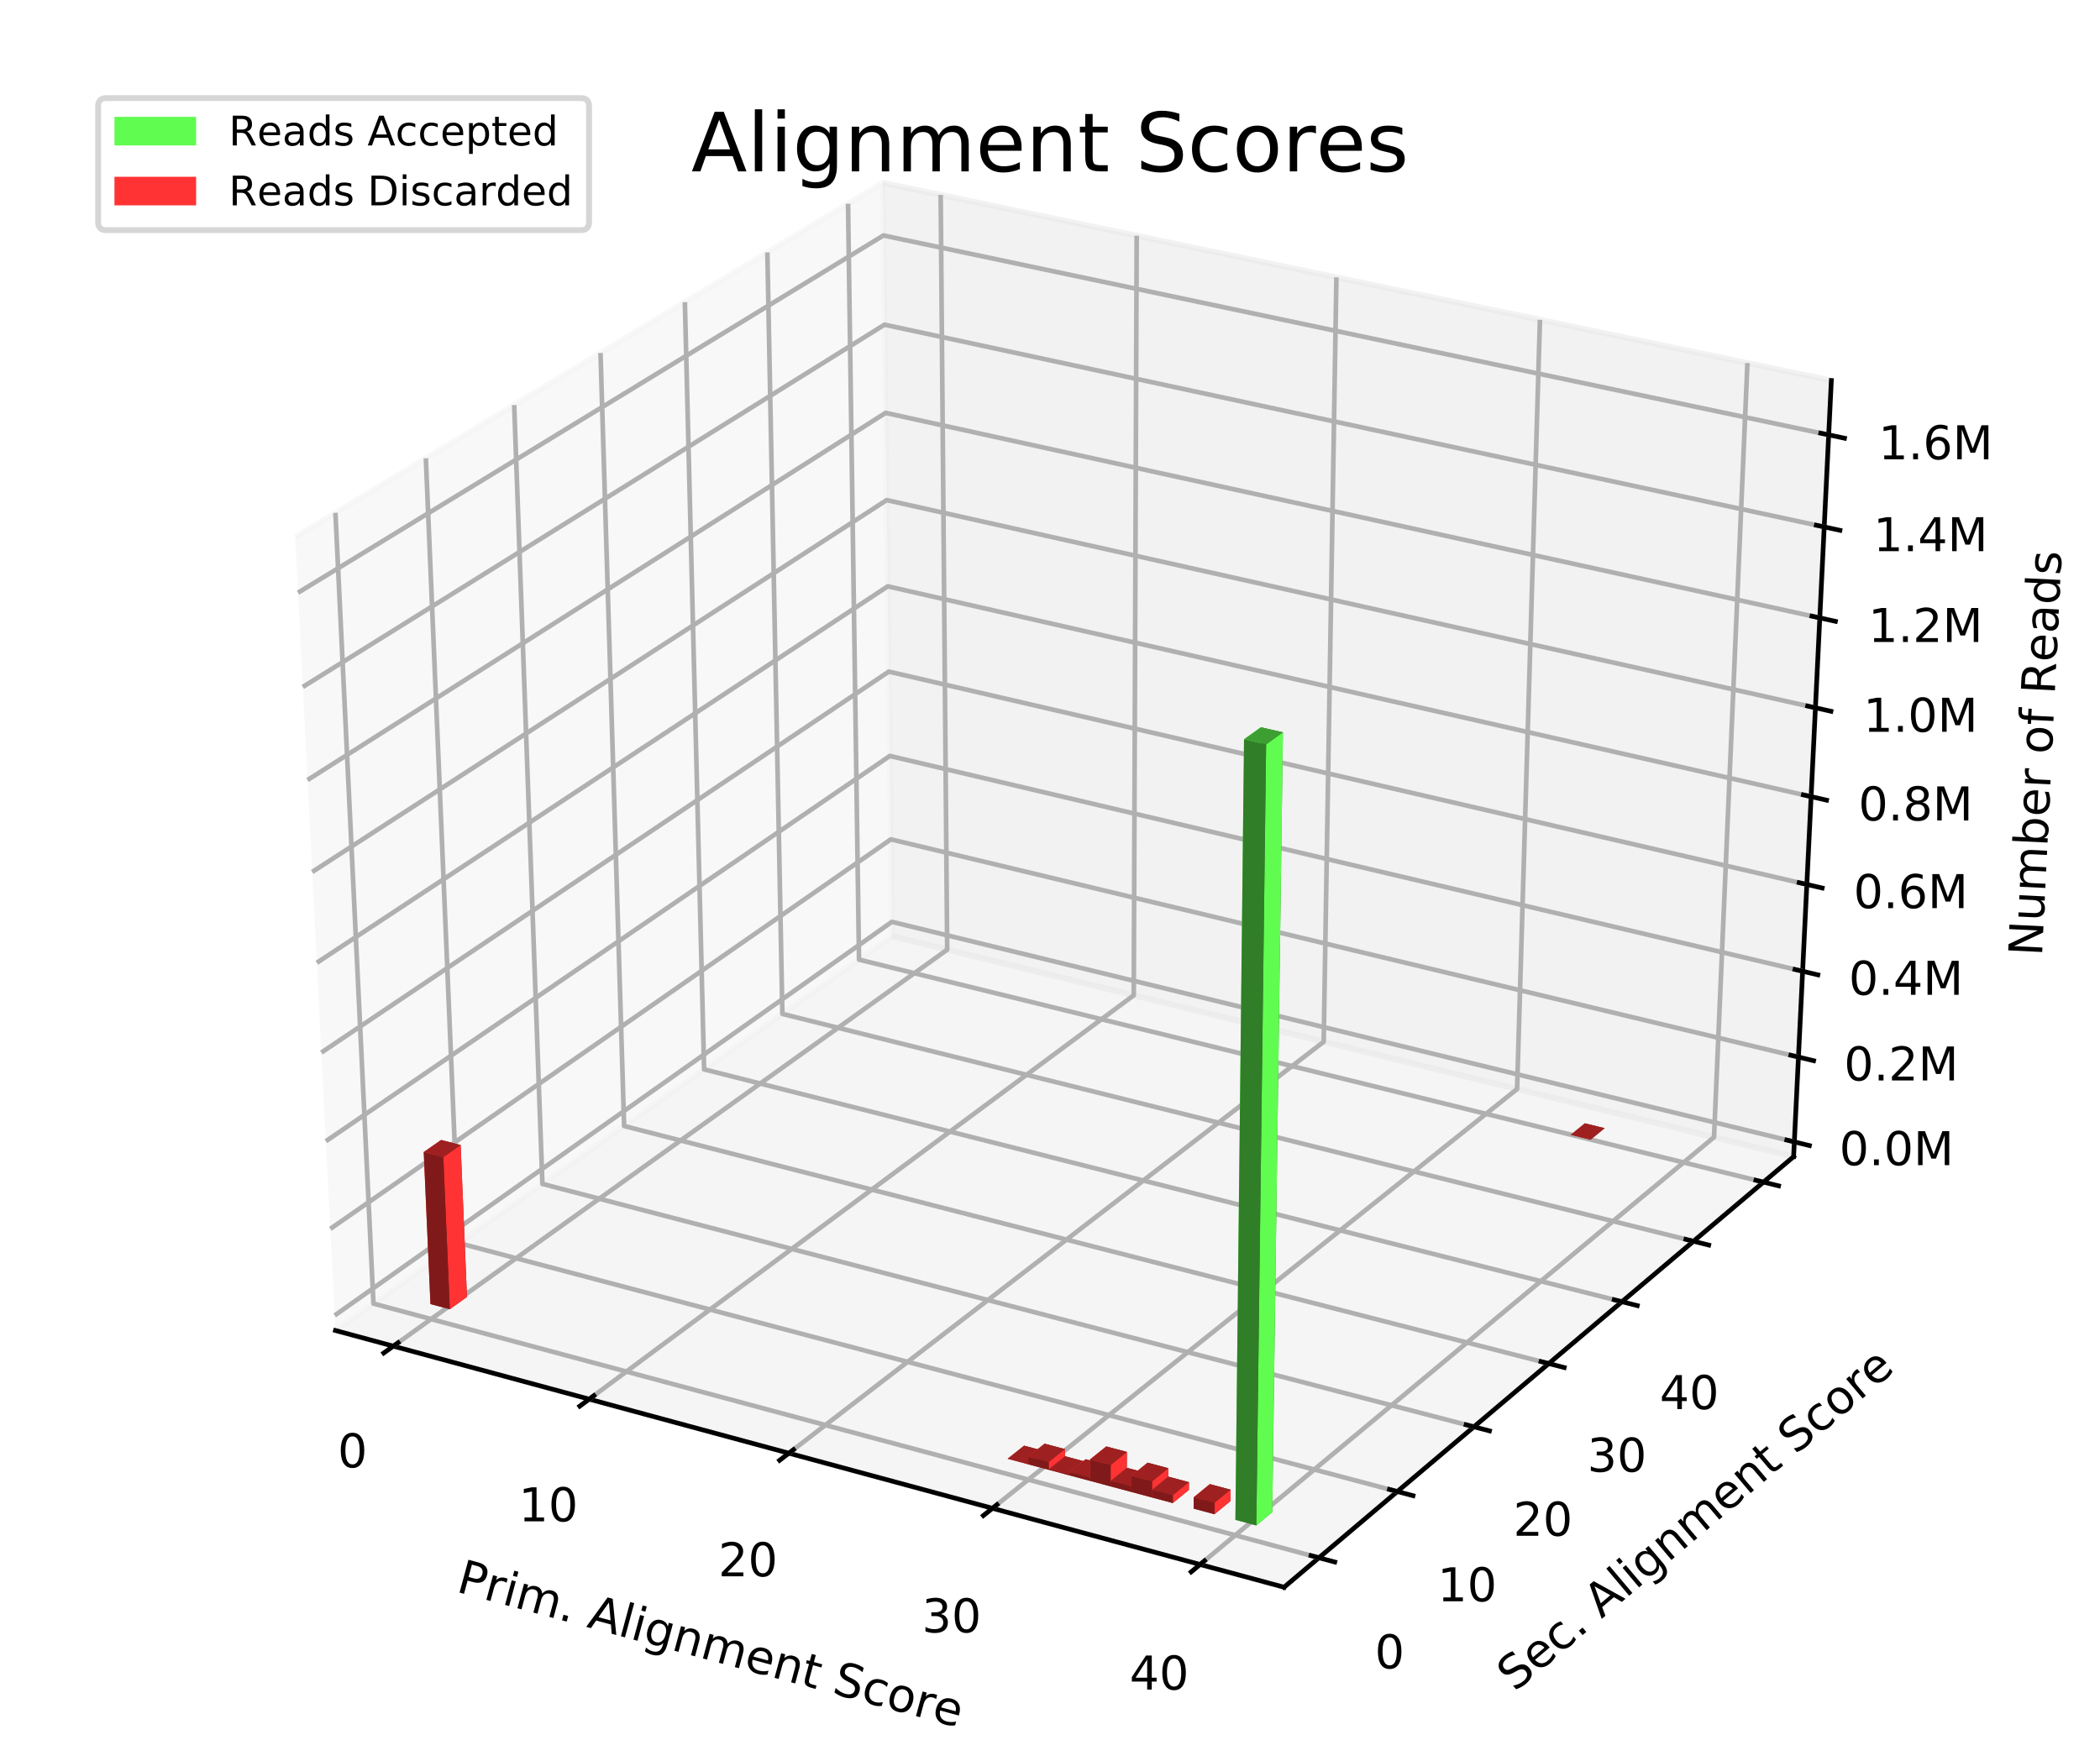 <?xml version="1.0" encoding="utf-8" standalone="no"?>
<!DOCTYPE svg PUBLIC "-//W3C//DTD SVG 1.1//EN"
  "http://www.w3.org/Graphics/SVG/1.1/DTD/svg11.dtd">
<!-- Created with matplotlib (http://matplotlib.org/) -->
<svg height="302pt" version="1.1" viewBox="0 0 360 302" width="360pt" xmlns="http://www.w3.org/2000/svg" xmlns:xlink="http://www.w3.org/1999/xlink">
 <defs>
  <style type="text/css">
*{stroke-linecap:butt;stroke-linejoin:round;}
  </style>
 </defs>
 <g id="figure_1">
  <g id="patch_1">
   <path d="M 0 302.4 
L 360 302.4 
L 360 0 
L 0 0 
z
" style="fill:#ffffff;"/>
  </g>
  <g id="patch_2">
   <path d="M 13.32 289.08 
L 346.68 289.08 
L 346.68 13.32 
L 13.32 13.32 
z
" style="fill:#ffffff;"/>
  </g>
  <g id="pane3d_1">
   <g id="patch_3">
    <path d="M 57.512 228.147 
L 152.921 160.537 
L 151.333 31.345 
L 50.604 92.091 
" style="fill:#f2f2f2;opacity:0.5;stroke:#f2f2f2;stroke-linejoin:miter;"/>
   </g>
  </g>
  <g id="pane3d_2">
   <g id="patch_4">
    <path d="M 152.921 160.537 
L 307.476 198.335 
L 313.942 65.248 
L 151.333 31.345 
" style="fill:#e6e6e6;opacity:0.5;stroke:#e6e6e6;stroke-linejoin:miter;"/>
   </g>
  </g>
  <g id="pane3d_3">
   <g id="patch_5">
    <path d="M 57.512 228.147 
L 220.124 272.169 
L 307.476 198.335 
L 152.921 160.537 
" style="fill:#ececec;opacity:0.5;stroke:#ececec;stroke-linejoin:miter;"/>
   </g>
  </g>
  <g id="axis3d_1">
   <g id="line2d_1">
    <path d="M 57.512 228.147 
L 220.124 272.169 
" style="fill:none;stroke:#000000;stroke-linecap:square;stroke-width:0.8;"/>
   </g>
   <g id="text_1">
    <!-- Prim. Alignment Score -->
    <defs>
     <path d="M 19.672 64.797 
L 19.672 37.406 
L 32.078 37.406 
Q 38.969 37.406 42.719 40.969 
Q 46.484 44.531 46.484 51.125 
Q 46.484 57.672 42.719 61.234 
Q 38.969 64.797 32.078 64.797 
z
M 9.812 72.906 
L 32.078 72.906 
Q 44.344 72.906 50.609 67.359 
Q 56.891 61.812 56.891 51.125 
Q 56.891 40.328 50.609 34.812 
Q 44.344 29.297 32.078 29.297 
L 19.672 29.297 
L 19.672 0 
L 9.812 0 
z
" id="DejaVuSans-50"/>
     <path d="M 41.109 46.297 
Q 39.594 47.172 37.812 47.578 
Q 36.031 48 33.891 48 
Q 26.266 48 22.188 43.047 
Q 18.109 38.094 18.109 28.812 
L 18.109 0 
L 9.078 0 
L 9.078 54.688 
L 18.109 54.688 
L 18.109 46.188 
Q 20.953 51.172 25.484 53.578 
Q 30.031 56 36.531 56 
Q 37.453 56 38.578 55.875 
Q 39.703 55.766 41.062 55.516 
z
" id="DejaVuSans-72"/>
     <path d="M 9.422 54.688 
L 18.406 54.688 
L 18.406 0 
L 9.422 0 
z
M 9.422 75.984 
L 18.406 75.984 
L 18.406 64.594 
L 9.422 64.594 
z
" id="DejaVuSans-69"/>
     <path d="M 52 44.188 
Q 55.375 50.25 60.062 53.125 
Q 64.75 56 71.094 56 
Q 79.641 56 84.281 50.016 
Q 88.922 44.047 88.922 33.016 
L 88.922 0 
L 79.891 0 
L 79.891 32.719 
Q 79.891 40.578 77.094 44.375 
Q 74.312 48.188 68.609 48.188 
Q 61.625 48.188 57.562 43.547 
Q 53.516 38.922 53.516 30.906 
L 53.516 0 
L 44.484 0 
L 44.484 32.719 
Q 44.484 40.625 41.703 44.406 
Q 38.922 48.188 33.109 48.188 
Q 26.219 48.188 22.156 43.531 
Q 18.109 38.875 18.109 30.906 
L 18.109 0 
L 9.078 0 
L 9.078 54.688 
L 18.109 54.688 
L 18.109 46.188 
Q 21.188 51.219 25.484 53.609 
Q 29.781 56 35.688 56 
Q 41.656 56 45.828 52.969 
Q 50 49.953 52 44.188 
z
" id="DejaVuSans-6d"/>
     <path d="M 10.688 12.406 
L 21 12.406 
L 21 0 
L 10.688 0 
z
" id="DejaVuSans-2e"/>
     <path id="DejaVuSans-20"/>
     <path d="M 34.188 63.188 
L 20.797 26.906 
L 47.609 26.906 
z
M 28.609 72.906 
L 39.797 72.906 
L 67.578 0 
L 57.328 0 
L 50.688 18.703 
L 17.828 18.703 
L 11.188 0 
L 0.781 0 
z
" id="DejaVuSans-41"/>
     <path d="M 9.422 75.984 
L 18.406 75.984 
L 18.406 0 
L 9.422 0 
z
" id="DejaVuSans-6c"/>
     <path d="M 45.406 27.984 
Q 45.406 37.75 41.375 43.109 
Q 37.359 48.484 30.078 48.484 
Q 22.859 48.484 18.828 43.109 
Q 14.797 37.75 14.797 27.984 
Q 14.797 18.266 18.828 12.891 
Q 22.859 7.516 30.078 7.516 
Q 37.359 7.516 41.375 12.891 
Q 45.406 18.266 45.406 27.984 
z
M 54.391 6.781 
Q 54.391 -7.172 48.188 -13.984 
Q 42 -20.797 29.203 -20.797 
Q 24.469 -20.797 20.266 -20.094 
Q 16.062 -19.391 12.109 -17.922 
L 12.109 -9.188 
Q 16.062 -11.328 19.922 -12.344 
Q 23.781 -13.375 27.781 -13.375 
Q 36.625 -13.375 41.016 -8.766 
Q 45.406 -4.156 45.406 5.172 
L 45.406 9.625 
Q 42.625 4.781 38.281 2.391 
Q 33.938 0 27.875 0 
Q 17.828 0 11.672 7.656 
Q 5.516 15.328 5.516 27.984 
Q 5.516 40.672 11.672 48.328 
Q 17.828 56 27.875 56 
Q 33.938 56 38.281 53.609 
Q 42.625 51.219 45.406 46.391 
L 45.406 54.688 
L 54.391 54.688 
z
" id="DejaVuSans-67"/>
     <path d="M 54.891 33.016 
L 54.891 0 
L 45.906 0 
L 45.906 32.719 
Q 45.906 40.484 42.875 44.328 
Q 39.844 48.188 33.797 48.188 
Q 26.516 48.188 22.312 43.547 
Q 18.109 38.922 18.109 30.906 
L 18.109 0 
L 9.078 0 
L 9.078 54.688 
L 18.109 54.688 
L 18.109 46.188 
Q 21.344 51.125 25.703 53.562 
Q 30.078 56 35.797 56 
Q 45.219 56 50.047 50.172 
Q 54.891 44.344 54.891 33.016 
z
" id="DejaVuSans-6e"/>
     <path d="M 56.203 29.594 
L 56.203 25.203 
L 14.891 25.203 
Q 15.484 15.922 20.484 11.062 
Q 25.484 6.203 34.422 6.203 
Q 39.594 6.203 44.453 7.469 
Q 49.312 8.734 54.109 11.281 
L 54.109 2.781 
Q 49.266 0.734 44.188 -0.344 
Q 39.109 -1.422 33.891 -1.422 
Q 20.797 -1.422 13.156 6.188 
Q 5.516 13.812 5.516 26.812 
Q 5.516 40.234 12.766 48.109 
Q 20.016 56 32.328 56 
Q 43.359 56 49.781 48.891 
Q 56.203 41.797 56.203 29.594 
z
M 47.219 32.234 
Q 47.125 39.594 43.094 43.984 
Q 39.062 48.391 32.422 48.391 
Q 24.906 48.391 20.391 44.141 
Q 15.875 39.891 15.188 32.172 
z
" id="DejaVuSans-65"/>
     <path d="M 18.312 70.219 
L 18.312 54.688 
L 36.812 54.688 
L 36.812 47.703 
L 18.312 47.703 
L 18.312 18.016 
Q 18.312 11.328 20.141 9.422 
Q 21.969 7.516 27.594 7.516 
L 36.812 7.516 
L 36.812 0 
L 27.594 0 
Q 17.188 0 13.234 3.875 
Q 9.281 7.766 9.281 18.016 
L 9.281 47.703 
L 2.688 47.703 
L 2.688 54.688 
L 9.281 54.688 
L 9.281 70.219 
z
" id="DejaVuSans-74"/>
     <path d="M 53.516 70.516 
L 53.516 60.891 
Q 47.906 63.578 42.922 64.891 
Q 37.938 66.219 33.297 66.219 
Q 25.25 66.219 20.875 63.094 
Q 16.5 59.969 16.5 54.203 
Q 16.5 49.359 19.406 46.891 
Q 22.312 44.438 30.422 42.922 
L 36.375 41.703 
Q 47.406 39.594 52.656 34.297 
Q 57.906 29 57.906 20.125 
Q 57.906 9.516 50.797 4.047 
Q 43.703 -1.422 29.984 -1.422 
Q 24.812 -1.422 18.969 -0.25 
Q 13.141 0.922 6.891 3.219 
L 6.891 13.375 
Q 12.891 10.016 18.656 8.297 
Q 24.422 6.594 29.984 6.594 
Q 38.422 6.594 43.016 9.906 
Q 47.609 13.234 47.609 19.391 
Q 47.609 24.75 44.312 27.781 
Q 41.016 30.812 33.5 32.328 
L 27.484 33.5 
Q 16.453 35.688 11.516 40.375 
Q 6.594 45.062 6.594 53.422 
Q 6.594 63.094 13.406 68.656 
Q 20.219 74.219 32.172 74.219 
Q 37.312 74.219 42.625 73.281 
Q 47.953 72.359 53.516 70.516 
z
" id="DejaVuSans-53"/>
     <path d="M 48.781 52.594 
L 48.781 44.188 
Q 44.969 46.297 41.141 47.344 
Q 37.312 48.391 33.406 48.391 
Q 24.656 48.391 19.812 42.844 
Q 14.984 37.312 14.984 27.297 
Q 14.984 17.281 19.812 11.734 
Q 24.656 6.203 33.406 6.203 
Q 37.312 6.203 41.141 7.25 
Q 44.969 8.297 48.781 10.406 
L 48.781 2.094 
Q 45.016 0.344 40.984 -0.531 
Q 36.969 -1.422 32.422 -1.422 
Q 20.062 -1.422 12.781 6.344 
Q 5.516 14.109 5.516 27.297 
Q 5.516 40.672 12.859 48.328 
Q 20.219 56 33.016 56 
Q 37.156 56 41.109 55.141 
Q 45.062 54.297 48.781 52.594 
z
" id="DejaVuSans-63"/>
     <path d="M 30.609 48.391 
Q 23.391 48.391 19.188 42.75 
Q 14.984 37.109 14.984 27.297 
Q 14.984 17.484 19.156 11.844 
Q 23.344 6.203 30.609 6.203 
Q 37.797 6.203 41.984 11.859 
Q 46.188 17.531 46.188 27.297 
Q 46.188 37.016 41.984 42.703 
Q 37.797 48.391 30.609 48.391 
z
M 30.609 56 
Q 42.328 56 49.016 48.375 
Q 55.719 40.766 55.719 27.297 
Q 55.719 13.875 49.016 6.219 
Q 42.328 -1.422 30.609 -1.422 
Q 18.844 -1.422 12.172 6.219 
Q 5.516 13.875 5.516 27.297 
Q 5.516 40.766 12.172 48.375 
Q 18.844 56 30.609 56 
z
" id="DejaVuSans-6f"/>
    </defs>
    <g transform="translate(78.026 272.885)rotate(-344.852)scale(0.08 -0.08)">
     <use xlink:href="#DejaVuSans-50"/>
     <use x="60.287" xlink:href="#DejaVuSans-72"/>
     <use x="101.4" xlink:href="#DejaVuSans-69"/>
     <use x="129.184" xlink:href="#DejaVuSans-6d"/>
     <use x="226.596" xlink:href="#DejaVuSans-2e"/>
     <use x="258.383" xlink:href="#DejaVuSans-20"/>
     <use x="290.17" xlink:href="#DejaVuSans-41"/>
     <use x="358.578" xlink:href="#DejaVuSans-6c"/>
     <use x="386.361" xlink:href="#DejaVuSans-69"/>
     <use x="414.145" xlink:href="#DejaVuSans-67"/>
     <use x="477.621" xlink:href="#DejaVuSans-6e"/>
     <use x="541" xlink:href="#DejaVuSans-6d"/>
     <use x="638.412" xlink:href="#DejaVuSans-65"/>
     <use x="699.936" xlink:href="#DejaVuSans-6e"/>
     <use x="763.314" xlink:href="#DejaVuSans-74"/>
     <use x="802.523" xlink:href="#DejaVuSans-20"/>
     <use x="834.311" xlink:href="#DejaVuSans-53"/>
     <use x="897.787" xlink:href="#DejaVuSans-63"/>
     <use x="952.768" xlink:href="#DejaVuSans-6f"/>
     <use x="1013.949" xlink:href="#DejaVuSans-72"/>
     <use x="1055.031" xlink:href="#DejaVuSans-65"/>
    </g>
   </g>
   <g id="Line3DCollection_1">
    <path d="M 67.426 230.831 
L 162.374 162.848 
L 161.258 33.414 
" style="fill:none;stroke:#b0b0b0;stroke-width:0.8;"/>
    <path d="M 101.002 239.92 
L 194.358 170.671 
L 194.86 40.42 
" style="fill:none;stroke:#b0b0b0;stroke-width:0.8;"/>
    <path d="M 135.231 249.187 
L 226.919 178.634 
L 229.098 47.558 
" style="fill:none;stroke:#b0b0b0;stroke-width:0.8;"/>
    <path d="M 170.132 258.635 
L 260.072 186.742 
L 263.992 54.833 
" style="fill:none;stroke:#b0b0b0;stroke-width:0.8;"/>
    <path d="M 205.726 268.271 
L 293.833 194.999 
L 299.56 62.249 
" style="fill:none;stroke:#b0b0b0;stroke-width:0.8;"/>
   </g>
   <g id="xtick_1">
    <g id="line2d_2">
     <path d="M 68.244 230.245 
L 65.787 232.004 
" style="fill:none;stroke:#000000;stroke-linecap:square;stroke-width:0.8;"/>
    </g>
    <g id="text_2">
     <!-- 0 -->
     <defs>
      <path d="M 31.781 66.406 
Q 24.172 66.406 20.328 58.906 
Q 16.5 51.422 16.5 36.375 
Q 16.5 21.391 20.328 13.891 
Q 24.172 6.391 31.781 6.391 
Q 39.453 6.391 43.281 13.891 
Q 47.125 21.391 47.125 36.375 
Q 47.125 51.422 43.281 58.906 
Q 39.453 66.406 31.781 66.406 
z
M 31.781 74.219 
Q 44.047 74.219 50.516 64.516 
Q 56.984 54.828 56.984 36.375 
Q 56.984 17.969 50.516 8.266 
Q 44.047 -1.422 31.781 -1.422 
Q 19.531 -1.422 13.062 8.266 
Q 6.594 17.969 6.594 36.375 
Q 6.594 54.828 13.062 64.516 
Q 19.531 74.219 31.781 74.219 
z
" id="DejaVuSans-30"/>
     </defs>
     <g transform="translate(57.889 251.62)scale(0.08 -0.08)">
      <use xlink:href="#DejaVuSans-30"/>
     </g>
    </g>
   </g>
   <g id="xtick_2">
    <g id="line2d_3">
     <path d="M 101.807 239.323 
L 99.389 241.117 
" style="fill:none;stroke:#000000;stroke-linecap:square;stroke-width:0.8;"/>
    </g>
    <g id="text_3">
     <!-- 10 -->
     <defs>
      <path d="M 12.406 8.297 
L 28.516 8.297 
L 28.516 63.922 
L 10.984 60.406 
L 10.984 69.391 
L 28.422 72.906 
L 38.281 72.906 
L 38.281 8.297 
L 54.391 8.297 
L 54.391 0 
L 12.406 0 
z
" id="DejaVuSans-31"/>
     </defs>
     <g transform="translate(88.917 260.868)scale(0.08 -0.08)">
      <use xlink:href="#DejaVuSans-31"/>
      <use x="63.623" xlink:href="#DejaVuSans-30"/>
     </g>
    </g>
   </g>
   <g id="xtick_3">
    <g id="line2d_4">
     <path d="M 136.022 248.578 
L 133.646 250.407 
" style="fill:none;stroke:#000000;stroke-linecap:square;stroke-width:0.8;"/>
    </g>
    <g id="text_4">
     <!-- 20 -->
     <defs>
      <path d="M 19.188 8.297 
L 53.609 8.297 
L 53.609 0 
L 7.328 0 
L 7.328 8.297 
Q 12.938 14.109 22.625 23.891 
Q 32.328 33.688 34.812 36.531 
Q 39.547 41.844 41.422 45.531 
Q 43.312 49.219 43.312 52.781 
Q 43.312 58.594 39.234 62.25 
Q 35.156 65.922 28.609 65.922 
Q 23.969 65.922 18.812 64.312 
Q 13.672 62.703 7.812 59.422 
L 7.812 69.391 
Q 13.766 71.781 18.938 73 
Q 24.125 74.219 28.422 74.219 
Q 39.75 74.219 46.484 68.547 
Q 53.219 62.891 53.219 53.422 
Q 53.219 48.922 51.531 44.891 
Q 49.859 40.875 45.406 35.406 
Q 44.188 33.984 37.641 27.219 
Q 31.109 20.453 19.188 8.297 
z
" id="DejaVuSans-32"/>
     </defs>
     <g transform="translate(123.143 270.298)scale(0.08 -0.08)">
      <use xlink:href="#DejaVuSans-32"/>
      <use x="63.623" xlink:href="#DejaVuSans-30"/>
     </g>
    </g>
   </g>
   <g id="xtick_4">
    <g id="line2d_5">
     <path d="M 170.909 258.015 
L 168.576 259.879 
" style="fill:none;stroke:#000000;stroke-linecap:square;stroke-width:0.8;"/>
    </g>
    <g id="text_5">
     <!-- 30 -->
     <defs>
      <path d="M 40.578 39.312 
Q 47.656 37.797 51.625 33 
Q 55.609 28.219 55.609 21.188 
Q 55.609 10.406 48.188 4.484 
Q 40.766 -1.422 27.094 -1.422 
Q 22.516 -1.422 17.656 -0.516 
Q 12.797 0.391 7.625 2.203 
L 7.625 11.719 
Q 11.719 9.328 16.594 8.109 
Q 21.484 6.891 26.812 6.891 
Q 36.078 6.891 40.938 10.547 
Q 45.797 14.203 45.797 21.188 
Q 45.797 27.641 41.281 31.266 
Q 36.766 34.906 28.719 34.906 
L 20.219 34.906 
L 20.219 43.016 
L 29.109 43.016 
Q 36.375 43.016 40.234 45.922 
Q 44.094 48.828 44.094 54.297 
Q 44.094 59.906 40.109 62.906 
Q 36.141 65.922 28.719 65.922 
Q 24.656 65.922 20.016 65.031 
Q 15.375 64.156 9.812 62.312 
L 9.812 71.094 
Q 15.438 72.656 20.344 73.438 
Q 25.25 74.219 29.594 74.219 
Q 40.828 74.219 47.359 69.109 
Q 53.906 64.016 53.906 55.328 
Q 53.906 49.266 50.438 45.094 
Q 46.969 40.922 40.578 39.312 
z
" id="DejaVuSans-33"/>
     </defs>
     <g transform="translate(158.043 279.912)scale(0.08 -0.08)">
      <use xlink:href="#DejaVuSans-33"/>
      <use x="63.623" xlink:href="#DejaVuSans-30"/>
     </g>
    </g>
   </g>
   <g id="xtick_5">
    <g id="line2d_6">
     <path d="M 206.487 267.638 
L 204.2 269.54 
" style="fill:none;stroke:#000000;stroke-linecap:square;stroke-width:0.8;"/>
    </g>
    <g id="text_6">
     <!-- 40 -->
     <defs>
      <path d="M 37.797 64.312 
L 12.891 25.391 
L 37.797 25.391 
z
M 35.203 72.906 
L 47.609 72.906 
L 47.609 25.391 
L 58.016 25.391 
L 58.016 17.188 
L 47.609 17.188 
L 47.609 0 
L 37.797 0 
L 37.797 17.188 
L 4.891 17.188 
L 4.891 26.703 
z
" id="DejaVuSans-34"/>
     </defs>
     <g transform="translate(193.637 289.718)scale(0.08 -0.08)">
      <use xlink:href="#DejaVuSans-34"/>
      <use x="63.623" xlink:href="#DejaVuSans-30"/>
     </g>
    </g>
   </g>
  </g>
  <g id="axis3d_2">
   <g id="line2d_7">
    <path d="M 307.476 198.335 
L 220.124 272.169 
" style="fill:none;stroke:#000000;stroke-linecap:square;stroke-width:0.8;"/>
   </g>
   <g id="text_7">
    <!-- Sec. Alignment Score -->
    <g transform="translate(259.653 290.22)rotate(-40.206)scale(0.08 -0.08)">
     <use xlink:href="#DejaVuSans-53"/>
     <use x="63.477" xlink:href="#DejaVuSans-65"/>
     <use x="125" xlink:href="#DejaVuSans-63"/>
     <use x="179.98" xlink:href="#DejaVuSans-2e"/>
     <use x="211.768" xlink:href="#DejaVuSans-20"/>
     <use x="243.555" xlink:href="#DejaVuSans-41"/>
     <use x="311.963" xlink:href="#DejaVuSans-6c"/>
     <use x="339.746" xlink:href="#DejaVuSans-69"/>
     <use x="367.529" xlink:href="#DejaVuSans-67"/>
     <use x="431.006" xlink:href="#DejaVuSans-6e"/>
     <use x="494.385" xlink:href="#DejaVuSans-6d"/>
     <use x="591.797" xlink:href="#DejaVuSans-65"/>
     <use x="653.32" xlink:href="#DejaVuSans-6e"/>
     <use x="716.699" xlink:href="#DejaVuSans-74"/>
     <use x="755.908" xlink:href="#DejaVuSans-20"/>
     <use x="787.695" xlink:href="#DejaVuSans-53"/>
     <use x="851.172" xlink:href="#DejaVuSans-63"/>
     <use x="906.152" xlink:href="#DejaVuSans-6f"/>
     <use x="967.334" xlink:href="#DejaVuSans-72"/>
     <use x="1008.416" xlink:href="#DejaVuSans-65"/>
    </g>
   </g>
   <g id="Line3DCollection_2">
    <path d="M 57.501 87.932 
L 64.021 223.534 
L 226.102 267.116 
" style="fill:none;stroke:#b0b0b0;stroke-width:0.8;"/>
    <path d="M 73.002 78.584 
L 78.663 213.159 
L 239.539 255.759 
" style="fill:none;stroke:#b0b0b0;stroke-width:0.8;"/>
    <path d="M 88.145 69.451 
L 92.984 203.011 
L 252.668 244.661 
" style="fill:none;stroke:#b0b0b0;stroke-width:0.8;"/>
    <path d="M 102.943 60.527 
L 106.994 193.082 
L 265.5 233.815 
" style="fill:none;stroke:#b0b0b0;stroke-width:0.8;"/>
    <path d="M 117.407 51.805 
L 120.704 183.367 
L 278.044 223.212 
" style="fill:none;stroke:#b0b0b0;stroke-width:0.8;"/>
    <path d="M 131.548 43.276 
L 134.123 173.858 
L 290.311 212.844 
" style="fill:none;stroke:#b0b0b0;stroke-width:0.8;"/>
    <path d="M 145.378 34.936 
L 147.26 164.548 
L 302.309 202.702 
" style="fill:none;stroke:#b0b0b0;stroke-width:0.8;"/>
   </g>
   <g id="xtick_6">
    <g id="line2d_8">
     <path d="M 224.746 266.751 
L 228.818 267.846 
" style="fill:none;stroke:#000000;stroke-linecap:square;stroke-width:0.8;"/>
    </g>
    <g id="text_8">
     <!-- 0 -->
     <g transform="translate(235.686 286.085)scale(0.08 -0.08)">
      <use xlink:href="#DejaVuSans-30"/>
     </g>
    </g>
   </g>
   <g id="xtick_7">
    <g id="line2d_9">
     <path d="M 238.193 255.402 
L 242.233 256.472 
" style="fill:none;stroke:#000000;stroke-linecap:square;stroke-width:0.8;"/>
    </g>
    <g id="text_9">
     <!-- 10 -->
     <g transform="translate(246.431 274.584)scale(0.08 -0.08)">
      <use xlink:href="#DejaVuSans-31"/>
      <use x="63.623" xlink:href="#DejaVuSans-30"/>
     </g>
    </g>
   </g>
   <g id="xtick_8">
    <g id="line2d_10">
     <path d="M 251.333 244.313 
L 255.341 245.358 
" style="fill:none;stroke:#000000;stroke-linecap:square;stroke-width:0.8;"/>
    </g>
    <g id="text_10">
     <!-- 20 -->
     <g transform="translate(259.416 263.346)scale(0.08 -0.08)">
      <use xlink:href="#DejaVuSans-32"/>
      <use x="63.623" xlink:href="#DejaVuSans-30"/>
     </g>
    </g>
   </g>
   <g id="xtick_9">
    <g id="line2d_11">
     <path d="M 264.175 233.475 
L 268.152 234.497 
" style="fill:none;stroke:#000000;stroke-linecap:square;stroke-width:0.8;"/>
    </g>
    <g id="text_11">
     <!-- 30 -->
     <g transform="translate(272.107 252.363)scale(0.08 -0.08)">
      <use xlink:href="#DejaVuSans-33"/>
      <use x="63.623" xlink:href="#DejaVuSans-30"/>
     </g>
    </g>
   </g>
   <g id="xtick_10">
    <g id="line2d_12">
     <path d="M 276.73 222.879 
L 280.676 223.878 
" style="fill:none;stroke:#000000;stroke-linecap:square;stroke-width:0.8;"/>
    </g>
    <g id="text_12">
     <!-- 40 -->
     <g transform="translate(284.514 241.626)scale(0.08 -0.08)">
      <use xlink:href="#DejaVuSans-34"/>
      <use x="63.623" xlink:href="#DejaVuSans-30"/>
     </g>
    </g>
   </g>
   <g id="xtick_11">
    <g id="line2d_13">
     <path d="M 289.007 212.518 
L 292.922 213.495 
" style="fill:none;stroke:#000000;stroke-linecap:square;stroke-width:0.8;"/>
    </g>
   </g>
   <g id="xtick_12">
    <g id="line2d_14">
     <path d="M 301.015 202.384 
L 304.899 203.34 
" style="fill:none;stroke:#000000;stroke-linecap:square;stroke-width:0.8;"/>
    </g>
   </g>
  </g>
  <g id="axis3d_3">
   <g id="line2d_15">
    <path d="M 307.476 198.335 
L 313.942 65.248 
" style="fill:none;stroke:#000000;stroke-linecap:square;stroke-width:0.8;"/>
   </g>
   <g id="text_13">
    <!-- Number of Reads -->
    <defs>
     <path d="M 9.812 72.906 
L 23.094 72.906 
L 55.422 11.922 
L 55.422 72.906 
L 64.984 72.906 
L 64.984 0 
L 51.703 0 
L 19.391 60.984 
L 19.391 0 
L 9.812 0 
z
" id="DejaVuSans-4e"/>
     <path d="M 8.5 21.578 
L 8.5 54.688 
L 17.484 54.688 
L 17.484 21.922 
Q 17.484 14.156 20.5 10.266 
Q 23.531 6.391 29.594 6.391 
Q 36.859 6.391 41.078 11.031 
Q 45.312 15.672 45.312 23.688 
L 45.312 54.688 
L 54.297 54.688 
L 54.297 0 
L 45.312 0 
L 45.312 8.406 
Q 42.047 3.422 37.719 1 
Q 33.406 -1.422 27.688 -1.422 
Q 18.266 -1.422 13.375 4.438 
Q 8.5 10.297 8.5 21.578 
z
M 31.109 56 
z
" id="DejaVuSans-75"/>
     <path d="M 48.688 27.297 
Q 48.688 37.203 44.609 42.844 
Q 40.531 48.484 33.406 48.484 
Q 26.266 48.484 22.188 42.844 
Q 18.109 37.203 18.109 27.297 
Q 18.109 17.391 22.188 11.75 
Q 26.266 6.109 33.406 6.109 
Q 40.531 6.109 44.609 11.75 
Q 48.688 17.391 48.688 27.297 
z
M 18.109 46.391 
Q 20.953 51.266 25.266 53.625 
Q 29.594 56 35.594 56 
Q 45.562 56 51.781 48.094 
Q 58.016 40.188 58.016 27.297 
Q 58.016 14.406 51.781 6.484 
Q 45.562 -1.422 35.594 -1.422 
Q 29.594 -1.422 25.266 0.953 
Q 20.953 3.328 18.109 8.203 
L 18.109 0 
L 9.078 0 
L 9.078 75.984 
L 18.109 75.984 
z
" id="DejaVuSans-62"/>
     <path d="M 37.109 75.984 
L 37.109 68.5 
L 28.516 68.5 
Q 23.688 68.5 21.797 66.547 
Q 19.922 64.594 19.922 59.516 
L 19.922 54.688 
L 34.719 54.688 
L 34.719 47.703 
L 19.922 47.703 
L 19.922 0 
L 10.891 0 
L 10.891 47.703 
L 2.297 47.703 
L 2.297 54.688 
L 10.891 54.688 
L 10.891 58.5 
Q 10.891 67.625 15.141 71.797 
Q 19.391 75.984 28.609 75.984 
z
" id="DejaVuSans-66"/>
     <path d="M 44.391 34.188 
Q 47.562 33.109 50.562 29.594 
Q 53.562 26.078 56.594 19.922 
L 66.609 0 
L 56 0 
L 46.688 18.703 
Q 43.062 26.031 39.672 28.422 
Q 36.281 30.812 30.422 30.812 
L 19.672 30.812 
L 19.672 0 
L 9.812 0 
L 9.812 72.906 
L 32.078 72.906 
Q 44.578 72.906 50.734 67.672 
Q 56.891 62.453 56.891 51.906 
Q 56.891 45.016 53.688 40.469 
Q 50.484 35.938 44.391 34.188 
z
M 19.672 64.797 
L 19.672 38.922 
L 32.078 38.922 
Q 39.203 38.922 42.844 42.219 
Q 46.484 45.516 46.484 51.906 
Q 46.484 58.297 42.844 61.547 
Q 39.203 64.797 32.078 64.797 
z
" id="DejaVuSans-52"/>
     <path d="M 34.281 27.484 
Q 23.391 27.484 19.188 25 
Q 14.984 22.516 14.984 16.5 
Q 14.984 11.719 18.141 8.906 
Q 21.297 6.109 26.703 6.109 
Q 34.188 6.109 38.703 11.406 
Q 43.219 16.703 43.219 25.484 
L 43.219 27.484 
z
M 52.203 31.203 
L 52.203 0 
L 43.219 0 
L 43.219 8.297 
Q 40.141 3.328 35.547 0.953 
Q 30.953 -1.422 24.312 -1.422 
Q 15.922 -1.422 10.953 3.297 
Q 6 8.016 6 15.922 
Q 6 25.141 12.172 29.828 
Q 18.359 34.516 30.609 34.516 
L 43.219 34.516 
L 43.219 35.406 
Q 43.219 41.609 39.141 45 
Q 35.062 48.391 27.688 48.391 
Q 23 48.391 18.547 47.266 
Q 14.109 46.141 10.016 43.891 
L 10.016 52.203 
Q 14.938 54.109 19.578 55.047 
Q 24.219 56 28.609 56 
Q 40.484 56 46.344 49.844 
Q 52.203 43.703 52.203 31.203 
z
" id="DejaVuSans-61"/>
     <path d="M 45.406 46.391 
L 45.406 75.984 
L 54.391 75.984 
L 54.391 0 
L 45.406 0 
L 45.406 8.203 
Q 42.578 3.328 38.25 0.953 
Q 33.938 -1.422 27.875 -1.422 
Q 17.969 -1.422 11.734 6.484 
Q 5.516 14.406 5.516 27.297 
Q 5.516 40.188 11.734 48.094 
Q 17.969 56 27.875 56 
Q 33.938 56 38.25 53.625 
Q 42.578 51.266 45.406 46.391 
z
M 14.797 27.297 
Q 14.797 17.391 18.875 11.75 
Q 22.953 6.109 30.078 6.109 
Q 37.203 6.109 41.297 11.75 
Q 45.406 17.391 45.406 27.297 
Q 45.406 37.203 41.297 42.844 
Q 37.203 48.484 30.078 48.484 
Q 22.953 48.484 18.875 42.844 
Q 14.797 37.203 14.797 27.297 
z
" id="DejaVuSans-64"/>
     <path d="M 44.281 53.078 
L 44.281 44.578 
Q 40.484 46.531 36.375 47.5 
Q 32.281 48.484 27.875 48.484 
Q 21.188 48.484 17.844 46.438 
Q 14.5 44.391 14.5 40.281 
Q 14.5 37.156 16.891 35.375 
Q 19.281 33.594 26.516 31.984 
L 29.594 31.297 
Q 39.156 29.25 43.188 25.516 
Q 47.219 21.781 47.219 15.094 
Q 47.219 7.469 41.188 3.016 
Q 35.156 -1.422 24.609 -1.422 
Q 20.219 -1.422 15.453 -0.562 
Q 10.688 0.297 5.422 2 
L 5.422 11.281 
Q 10.406 8.688 15.234 7.391 
Q 20.062 6.109 24.812 6.109 
Q 31.156 6.109 34.562 8.281 
Q 37.984 10.453 37.984 14.406 
Q 37.984 18.062 35.516 20.016 
Q 33.062 21.969 24.703 23.781 
L 21.578 24.516 
Q 13.234 26.266 9.516 29.906 
Q 5.812 33.547 5.812 39.891 
Q 5.812 47.609 11.281 51.797 
Q 16.75 56 26.812 56 
Q 31.781 56 36.172 55.266 
Q 40.578 54.547 44.281 53.078 
z
" id="DejaVuSans-73"/>
    </defs>
    <g transform="translate(350.053 164.029)rotate(-87.218)scale(0.08 -0.08)">
     <use xlink:href="#DejaVuSans-4e"/>
     <use x="74.805" xlink:href="#DejaVuSans-75"/>
     <use x="138.184" xlink:href="#DejaVuSans-6d"/>
     <use x="235.596" xlink:href="#DejaVuSans-62"/>
     <use x="299.072" xlink:href="#DejaVuSans-65"/>
     <use x="360.596" xlink:href="#DejaVuSans-72"/>
     <use x="401.709" xlink:href="#DejaVuSans-20"/>
     <use x="433.496" xlink:href="#DejaVuSans-6f"/>
     <use x="494.678" xlink:href="#DejaVuSans-66"/>
     <use x="529.883" xlink:href="#DejaVuSans-20"/>
     <use x="561.67" xlink:href="#DejaVuSans-52"/>
     <use x="631.09" xlink:href="#DejaVuSans-65"/>
     <use x="692.613" xlink:href="#DejaVuSans-61"/>
     <use x="753.893" xlink:href="#DejaVuSans-64"/>
     <use x="817.369" xlink:href="#DejaVuSans-73"/>
    </g>
   </g>
   <g id="Line3DCollection_3">
    <path d="M 307.599 195.804 
L 152.891 158.074 
L 57.381 225.563 
" style="fill:none;stroke:#b0b0b0;stroke-width:0.8;"/>
    <path d="M 308.305 181.258 
L 152.717 143.928 
L 56.627 210.715 
" style="fill:none;stroke:#b0b0b0;stroke-width:0.8;"/>
    <path d="M 309.02 166.545 
L 152.541 129.626 
L 55.864 195.69 
" style="fill:none;stroke:#b0b0b0;stroke-width:0.8;"/>
    <path d="M 309.743 151.661 
L 152.364 115.165 
L 55.092 180.485 
" style="fill:none;stroke:#b0b0b0;stroke-width:0.8;"/>
    <path d="M 310.475 136.603 
L 152.184 100.542 
L 54.311 165.096 
" style="fill:none;stroke:#b0b0b0;stroke-width:0.8;"/>
    <path d="M 311.215 121.368 
L 152.002 85.754 
L 53.52 149.52 
" style="fill:none;stroke:#b0b0b0;stroke-width:0.8;"/>
    <path d="M 311.964 105.953 
L 151.818 70.799 
L 52.719 133.754 
" style="fill:none;stroke:#b0b0b0;stroke-width:0.8;"/>
    <path d="M 312.722 90.354 
L 151.632 55.674 
L 51.909 117.794 
" style="fill:none;stroke:#b0b0b0;stroke-width:0.8;"/>
    <path d="M 313.489 74.569 
L 151.444 40.375 
L 51.088 101.636 
" style="fill:none;stroke:#b0b0b0;stroke-width:0.8;"/>
   </g>
   <g id="xtick_13">
    <g id="line2d_16">
     <path d="M 306.308 195.489 
L 310.183 196.434 
" style="fill:none;stroke:#000000;stroke-linecap:square;stroke-width:0.8;"/>
    </g>
    <g id="text_14">
     <!-- 0.0M -->
     <defs>
      <path d="M 9.812 72.906 
L 24.516 72.906 
L 43.109 23.297 
L 61.812 72.906 
L 76.516 72.906 
L 76.516 0 
L 66.891 0 
L 66.891 64.016 
L 48.094 14.016 
L 38.188 14.016 
L 19.391 64.016 
L 19.391 0 
L 9.812 0 
z
" id="DejaVuSans-4d"/>
     </defs>
     <g transform="translate(315.311 199.798)scale(0.08 -0.08)">
      <use xlink:href="#DejaVuSans-30"/>
      <use x="63.623" xlink:href="#DejaVuSans-2e"/>
      <use x="95.41" xlink:href="#DejaVuSans-30"/>
      <use x="159.033" xlink:href="#DejaVuSans-4d"/>
     </g>
    </g>
   </g>
   <g id="xtick_14">
    <g id="line2d_17">
     <path d="M 307.007 180.947 
L 310.905 181.882 
" style="fill:none;stroke:#000000;stroke-linecap:square;stroke-width:0.8;"/>
    </g>
    <g id="text_15">
     <!-- 0.2M -->
     <g transform="translate(316.116 185.274)scale(0.08 -0.08)">
      <use xlink:href="#DejaVuSans-30"/>
      <use x="63.623" xlink:href="#DejaVuSans-2e"/>
      <use x="95.41" xlink:href="#DejaVuSans-32"/>
      <use x="159.033" xlink:href="#DejaVuSans-4d"/>
     </g>
    </g>
   </g>
   <g id="xtick_15">
    <g id="line2d_18">
     <path d="M 307.714 166.237 
L 311.635 167.162 
" style="fill:none;stroke:#000000;stroke-linecap:square;stroke-width:0.8;"/>
    </g>
    <g id="text_16">
     <!-- 0.4M -->
     <g transform="translate(316.931 170.583)scale(0.08 -0.08)">
      <use xlink:href="#DejaVuSans-30"/>
      <use x="63.623" xlink:href="#DejaVuSans-2e"/>
      <use x="95.41" xlink:href="#DejaVuSans-34"/>
      <use x="159.033" xlink:href="#DejaVuSans-4d"/>
     </g>
    </g>
   </g>
   <g id="xtick_16">
    <g id="line2d_19">
     <path d="M 308.429 151.356 
L 312.374 152.271 
" style="fill:none;stroke:#000000;stroke-linecap:square;stroke-width:0.8;"/>
    </g>
    <g id="text_17">
     <!-- 0.6M -->
     <defs>
      <path d="M 33.016 40.375 
Q 26.375 40.375 22.484 35.828 
Q 18.609 31.297 18.609 23.391 
Q 18.609 15.531 22.484 10.953 
Q 26.375 6.391 33.016 6.391 
Q 39.656 6.391 43.531 10.953 
Q 47.406 15.531 47.406 23.391 
Q 47.406 31.297 43.531 35.828 
Q 39.656 40.375 33.016 40.375 
z
M 52.594 71.297 
L 52.594 62.312 
Q 48.875 64.062 45.094 64.984 
Q 41.312 65.922 37.594 65.922 
Q 27.828 65.922 22.672 59.328 
Q 17.531 52.734 16.797 39.406 
Q 19.672 43.656 24.016 45.922 
Q 28.375 48.188 33.594 48.188 
Q 44.578 48.188 50.953 41.516 
Q 57.328 34.859 57.328 23.391 
Q 57.328 12.156 50.688 5.359 
Q 44.047 -1.422 33.016 -1.422 
Q 20.359 -1.422 13.672 8.266 
Q 6.984 17.969 6.984 36.375 
Q 6.984 53.656 15.188 63.938 
Q 23.391 74.219 37.203 74.219 
Q 40.922 74.219 44.703 73.484 
Q 48.484 72.75 52.594 71.297 
z
" id="DejaVuSans-36"/>
     </defs>
     <g transform="translate(317.755 155.722)scale(0.08 -0.08)">
      <use xlink:href="#DejaVuSans-30"/>
      <use x="63.623" xlink:href="#DejaVuSans-2e"/>
      <use x="95.41" xlink:href="#DejaVuSans-36"/>
      <use x="159.033" xlink:href="#DejaVuSans-4d"/>
     </g>
    </g>
   </g>
   <g id="xtick_17">
    <g id="line2d_20">
     <path d="M 309.153 136.302 
L 313.122 137.206 
" style="fill:none;stroke:#000000;stroke-linecap:square;stroke-width:0.8;"/>
    </g>
    <g id="text_18">
     <!-- 0.8M -->
     <defs>
      <path d="M 31.781 34.625 
Q 24.75 34.625 20.719 30.859 
Q 16.703 27.094 16.703 20.516 
Q 16.703 13.922 20.719 10.156 
Q 24.75 6.391 31.781 6.391 
Q 38.812 6.391 42.859 10.172 
Q 46.922 13.969 46.922 20.516 
Q 46.922 27.094 42.891 30.859 
Q 38.875 34.625 31.781 34.625 
z
M 21.922 38.812 
Q 15.578 40.375 12.031 44.719 
Q 8.5 49.078 8.5 55.328 
Q 8.5 64.062 14.719 69.141 
Q 20.953 74.219 31.781 74.219 
Q 42.672 74.219 48.875 69.141 
Q 55.078 64.062 55.078 55.328 
Q 55.078 49.078 51.531 44.719 
Q 48 40.375 41.703 38.812 
Q 48.828 37.156 52.797 32.312 
Q 56.781 27.484 56.781 20.516 
Q 56.781 9.906 50.312 4.234 
Q 43.844 -1.422 31.781 -1.422 
Q 19.734 -1.422 13.25 4.234 
Q 6.781 9.906 6.781 20.516 
Q 6.781 27.484 10.781 32.312 
Q 14.797 37.156 21.922 38.812 
z
M 18.312 54.391 
Q 18.312 48.734 21.844 45.562 
Q 25.391 42.391 31.781 42.391 
Q 38.141 42.391 41.719 45.562 
Q 45.312 48.734 45.312 54.391 
Q 45.312 60.062 41.719 63.234 
Q 38.141 66.406 31.781 66.406 
Q 25.391 66.406 21.844 63.234 
Q 18.312 60.062 18.312 54.391 
z
" id="DejaVuSans-38"/>
     </defs>
     <g transform="translate(318.589 140.688)scale(0.08 -0.08)">
      <use xlink:href="#DejaVuSans-30"/>
      <use x="63.623" xlink:href="#DejaVuSans-2e"/>
      <use x="95.41" xlink:href="#DejaVuSans-38"/>
      <use x="159.033" xlink:href="#DejaVuSans-4d"/>
     </g>
    </g>
   </g>
   <g id="xtick_18">
    <g id="line2d_21">
     <path d="M 309.885 121.07 
L 313.878 121.963 
" style="fill:none;stroke:#000000;stroke-linecap:square;stroke-width:0.8;"/>
    </g>
    <g id="text_19">
     <!-- 1.0M -->
     <g transform="translate(319.433 125.477)scale(0.08 -0.08)">
      <use xlink:href="#DejaVuSans-31"/>
      <use x="63.623" xlink:href="#DejaVuSans-2e"/>
      <use x="95.41" xlink:href="#DejaVuSans-30"/>
      <use x="159.033" xlink:href="#DejaVuSans-4d"/>
     </g>
    </g>
   </g>
   <g id="xtick_19">
    <g id="line2d_22">
     <path d="M 310.626 105.659 
L 314.643 106.541 
" style="fill:none;stroke:#000000;stroke-linecap:square;stroke-width:0.8;"/>
    </g>
    <g id="text_20">
     <!-- 1.2M -->
     <g transform="translate(320.286 110.087)scale(0.08 -0.08)">
      <use xlink:href="#DejaVuSans-31"/>
      <use x="63.623" xlink:href="#DejaVuSans-2e"/>
      <use x="95.41" xlink:href="#DejaVuSans-32"/>
      <use x="159.033" xlink:href="#DejaVuSans-4d"/>
     </g>
    </g>
   </g>
   <g id="xtick_20">
    <g id="line2d_23">
     <path d="M 311.376 90.064 
L 315.418 90.935 
" style="fill:none;stroke:#000000;stroke-linecap:square;stroke-width:0.8;"/>
    </g>
    <g id="text_21">
     <!-- 1.4M -->
     <g transform="translate(321.15 94.514)scale(0.08 -0.08)">
      <use xlink:href="#DejaVuSans-31"/>
      <use x="63.623" xlink:href="#DejaVuSans-2e"/>
      <use x="95.41" xlink:href="#DejaVuSans-34"/>
      <use x="159.033" xlink:href="#DejaVuSans-4d"/>
     </g>
    </g>
   </g>
   <g id="xtick_21">
    <g id="line2d_24">
     <path d="M 312.134 74.283 
L 316.201 75.141 
" style="fill:none;stroke:#000000;stroke-linecap:square;stroke-width:0.8;"/>
    </g>
    <g id="text_22">
     <!-- 1.6M -->
     <g transform="translate(322.024 78.755)scale(0.08 -0.08)">
      <use xlink:href="#DejaVuSans-31"/>
      <use x="63.623" xlink:href="#DejaVuSans-2e"/>
      <use x="95.41" xlink:href="#DejaVuSans-36"/>
      <use x="159.033" xlink:href="#DejaVuSans-4d"/>
     </g>
    </g>
   </g>
  </g>
  <g id="axes_1">
   <g id="Poly3DCollection_1">
    <path clip-path="url(#paedddad34d)" d="M 271.692 192.621 
L 275.086 193.454 
L 275.086 193.454 
L 271.692 192.621 
z
" style="fill:#801a1a;"/>
    <path clip-path="url(#paedddad34d)" d="M 269.264 194.595 
L 271.692 192.621 
L 271.692 192.621 
L 269.264 194.595 
z
" style="fill:#ff3333;"/>
    <path clip-path="url(#paedddad34d)" d="M 269.264 194.595 
L 272.663 195.432 
L 275.086 193.454 
L 271.692 192.621 
z
" style="fill:#9f2020;"/>
    <path clip-path="url(#paedddad34d)" d="M 269.264 194.595 
L 272.663 195.431 
L 275.086 193.454 
L 271.692 192.621 
z
" style="fill:#9f2020;"/>
    <path clip-path="url(#paedddad34d)" d="M 272.663 195.432 
L 275.086 193.454 
L 275.086 193.454 
L 272.663 195.431 
z
" style="fill:#ff3333;"/>
    <path clip-path="url(#paedddad34d)" d="M 269.264 194.595 
L 272.663 195.432 
L 272.663 195.431 
L 269.264 194.595 
z
" style="fill:#801a1a;"/>
    <path clip-path="url(#paedddad34d)" d="M 73.791 223.612 
L 77.113 224.502 
L 80.052 222.397 
L 76.735 221.51 
z
" style="fill:#9f2020;"/>
    <path clip-path="url(#paedddad34d)" d="M 76.735 221.51 
L 80.052 222.397 
L 78.967 196.348 
L 75.616 195.477 
z
" style="fill:#801a1a;"/>
    <path clip-path="url(#paedddad34d)" d="M 73.791 223.612 
L 76.735 221.51 
L 75.616 195.477 
L 72.639 197.542 
z
" style="fill:#ff3333;"/>
    <path clip-path="url(#paedddad34d)" d="M 77.113 224.502 
L 80.052 222.397 
L 78.967 196.348 
L 75.994 198.417 
z
" style="fill:#ff3333;"/>
    <path clip-path="url(#paedddad34d)" d="M 73.791 223.612 
L 77.113 224.502 
L 75.994 198.417 
L 72.639 197.542 
z
" style="fill:#801a1a;"/>
    <path clip-path="url(#paedddad34d)" d="M 72.639 197.542 
L 75.994 198.417 
L 78.967 196.348 
L 75.616 195.477 
z
" style="fill:#9f2020;"/>
    <path clip-path="url(#paedddad34d)" d="M 175.559 247.929 
L 179.067 248.866 
L 179.066 248.829 
L 175.559 247.892 
z
" style="fill:#801a1a;"/>
    <path clip-path="url(#paedddad34d)" d="M 172.76 250.151 
L 175.559 247.929 
L 175.559 247.892 
L 172.76 250.114 
z
" style="fill:#ff3333;"/>
    <path clip-path="url(#paedddad34d)" d="M 172.76 250.151 
L 176.273 251.093 
L 179.067 248.866 
L 175.559 247.929 
z
" style="fill:#9f2020;"/>
    <path clip-path="url(#paedddad34d)" d="M 172.76 250.114 
L 176.273 251.056 
L 179.066 248.829 
L 175.559 247.892 
z
" style="fill:#9f2020;"/>
    <path clip-path="url(#paedddad34d)" d="M 179.067 248.866 
L 182.581 249.806 
L 182.58 248.492 
L 179.064 247.553 
z
" style="fill:#801a1a;"/>
    <path clip-path="url(#paedddad34d)" d="M 176.273 251.093 
L 179.067 248.866 
L 179.066 248.829 
L 176.273 251.056 
z
" style="fill:#ff3333;"/>
    <path clip-path="url(#paedddad34d)" d="M 176.273 251.093 
L 179.067 248.866 
L 179.064 247.553 
L 176.269 249.778 
z
" style="fill:#ff3333;"/>
    <path clip-path="url(#paedddad34d)" d="M 182.581 249.806 
L 186.102 250.747 
L 186.102 250.646 
L 182.581 249.705 
z
" style="fill:#801a1a;"/>
    <path clip-path="url(#paedddad34d)" d="M 176.273 251.093 
L 179.793 252.037 
L 182.581 249.806 
L 179.067 248.866 
z
" style="fill:#9f2020;"/>
    <path clip-path="url(#paedddad34d)" d="M 172.76 250.151 
L 176.273 251.093 
L 176.273 251.056 
L 172.76 250.114 
z
" style="fill:#801a1a;"/>
    <path clip-path="url(#paedddad34d)" d="M 179.793 252.037 
L 182.581 249.806 
L 182.581 249.705 
L 179.793 251.936 
z
" style="fill:#ff3333;"/>
    <path clip-path="url(#paedddad34d)" d="M 176.269 249.778 
L 179.79 250.721 
L 182.58 248.492 
L 179.064 247.553 
z
" style="fill:#9f2020;"/>
    <path clip-path="url(#paedddad34d)" d="M 179.793 252.037 
L 182.581 249.806 
L 182.58 248.492 
L 179.79 250.721 
z
" style="fill:#ff3333;"/>
    <path clip-path="url(#paedddad34d)" d="M 186.102 250.747 
L 189.63 251.69 
L 189.631 251.164 
L 186.102 250.221 
z
" style="fill:#801a1a;"/>
    <path clip-path="url(#paedddad34d)" d="M 179.793 252.037 
L 183.319 252.983 
L 186.102 250.747 
L 182.581 249.806 
z
" style="fill:#9f2020;"/>
    <path clip-path="url(#paedddad34d)" d="M 179.793 251.936 
L 183.319 252.881 
L 186.102 250.646 
L 182.581 249.705 
z
" style="fill:#9f2020;"/>
    <path clip-path="url(#paedddad34d)" d="M 176.273 251.093 
L 179.793 252.037 
L 179.79 250.721 
L 176.269 249.778 
z
" style="fill:#801a1a;"/>
    <path clip-path="url(#paedddad34d)" d="M 183.319 252.983 
L 186.102 250.747 
L 186.102 250.646 
L 183.319 252.881 
z
" style="fill:#ff3333;"/>
    <path clip-path="url(#paedddad34d)" d="M 183.319 252.983 
L 186.102 250.747 
L 186.102 250.221 
L 183.319 252.456 
z
" style="fill:#ff3333;"/>
    <path clip-path="url(#paedddad34d)" d="M 183.319 252.983 
L 186.853 253.93 
L 189.63 251.69 
L 186.102 250.747 
z
" style="fill:#9f2020;"/>
    <path clip-path="url(#paedddad34d)" d="M 179.793 252.037 
L 183.319 252.983 
L 183.319 252.881 
L 179.793 251.936 
z
" style="fill:#801a1a;"/>
    <path clip-path="url(#paedddad34d)" d="M 183.319 252.456 
L 186.854 253.403 
L 189.631 251.164 
L 186.102 250.221 
z
" style="fill:#9f2020;"/>
    <path clip-path="url(#paedddad34d)" d="M 189.63 251.69 
L 193.165 252.635 
L 193.178 248.966 
L 189.638 248.024 
z
" style="fill:#801a1a;"/>
    <path clip-path="url(#paedddad34d)" d="M 186.853 253.93 
L 189.63 251.69 
L 189.631 251.164 
L 186.854 253.403 
z
" style="fill:#ff3333;"/>
    <path clip-path="url(#paedddad34d)" d="M 186.853 253.93 
L 190.394 254.88 
L 193.165 252.635 
L 189.63 251.69 
z
" style="fill:#9f2020;"/>
    <path clip-path="url(#paedddad34d)" d="M 193.165 252.635 
L 196.707 253.582 
L 196.712 252.636 
L 193.168 251.69 
z
" style="fill:#801a1a;"/>
    <path clip-path="url(#paedddad34d)" d="M 186.853 253.93 
L 189.63 251.69 
L 189.638 248.024 
L 186.857 250.258 
z
" style="fill:#ff3333;"/>
    <path clip-path="url(#paedddad34d)" d="M 183.319 252.983 
L 186.853 253.93 
L 186.854 253.403 
L 183.319 252.456 
z
" style="fill:#801a1a;"/>
    <path clip-path="url(#paedddad34d)" d="M 190.394 254.88 
L 193.165 252.635 
L 193.168 251.69 
L 190.396 253.933 
z
" style="fill:#ff3333;"/>
    <path clip-path="url(#paedddad34d)" d="M 190.394 254.88 
L 193.941 255.831 
L 196.707 253.582 
L 193.165 252.635 
z
" style="fill:#9f2020;"/>
    <path clip-path="url(#paedddad34d)" d="M 190.394 254.88 
L 193.165 252.635 
L 193.178 248.966 
L 190.402 251.206 
z
" style="fill:#ff3333;"/>
    <path clip-path="url(#paedddad34d)" d="M 196.707 253.582 
L 200.256 254.531 
L 200.274 251.759 
L 196.721 250.812 
z
" style="fill:#801a1a;"/>
    <path clip-path="url(#paedddad34d)" d="M 190.396 253.933 
L 193.945 254.884 
L 196.712 252.636 
L 193.168 251.69 
z
" style="fill:#9f2020;"/>
    <path clip-path="url(#paedddad34d)" d="M 186.857 250.258 
L 190.402 251.206 
L 193.178 248.966 
L 189.638 248.024 
z
" style="fill:#9f2020;"/>
    <path clip-path="url(#paedddad34d)" d="M 193.941 255.831 
L 196.707 253.582 
L 196.712 252.636 
L 193.945 254.884 
z
" style="fill:#ff3333;"/>
    <path clip-path="url(#paedddad34d)" d="M 186.853 253.93 
L 190.394 254.88 
L 190.402 251.206 
L 186.857 250.258 
z
" style="fill:#801a1a;"/>
    <path clip-path="url(#paedddad34d)" d="M 193.941 255.831 
L 197.495 256.784 
L 200.256 254.531 
L 196.707 253.582 
z
" style="fill:#9f2020;"/>
    <path clip-path="url(#paedddad34d)" d="M 193.941 255.831 
L 196.707 253.582 
L 196.721 250.812 
L 193.952 253.057 
z
" style="fill:#ff3333;"/>
    <path clip-path="url(#paedddad34d)" d="M 200.256 254.531 
L 203.812 255.482 
L 203.822 254.152 
L 200.264 253.202 
z
" style="fill:#801a1a;"/>
    <path clip-path="url(#paedddad34d)" d="M 190.394 254.88 
L 193.941 255.831 
L 193.945 254.884 
L 190.396 253.933 
z
" style="fill:#801a1a;"/>
    <path clip-path="url(#paedddad34d)" d="M 197.495 256.784 
L 200.256 254.531 
L 200.264 253.202 
L 197.502 255.454 
z
" style="fill:#ff3333;"/>
    <path clip-path="url(#paedddad34d)" d="M 197.495 256.784 
L 201.057 257.739 
L 203.812 255.482 
L 200.256 254.531 
z
" style="fill:#9f2020;"/>
    <path clip-path="url(#paedddad34d)" d="M 197.495 256.784 
L 200.256 254.531 
L 200.274 251.759 
L 197.51 254.009 
z
" style="fill:#ff3333;"/>
    <path clip-path="url(#paedddad34d)" d="M 193.952 253.057 
L 197.51 254.009 
L 200.274 251.759 
L 196.721 250.812 
z
" style="fill:#9f2020;"/>
    <path clip-path="url(#paedddad34d)" d="M 197.502 255.454 
L 201.066 256.408 
L 203.822 254.152 
L 200.264 253.202 
z
" style="fill:#9f2020;"/>
    <path clip-path="url(#paedddad34d)" d="M 193.941 255.831 
L 197.495 256.784 
L 197.51 254.009 
L 193.952 253.057 
z
" style="fill:#801a1a;"/>
    <path clip-path="url(#paedddad34d)" d="M 201.057 257.739 
L 203.812 255.482 
L 203.822 254.152 
L 201.066 256.408 
z
" style="fill:#ff3333;"/>
    <path clip-path="url(#paedddad34d)" d="M 207.375 256.434 
L 210.945 257.389 
L 210.965 255.441 
L 207.393 254.488 
z
" style="fill:#801a1a;"/>
    <path clip-path="url(#paedddad34d)" d="M 197.495 256.784 
L 201.057 257.739 
L 201.066 256.408 
L 197.502 255.454 
z
" style="fill:#801a1a;"/>
    <path clip-path="url(#paedddad34d)" d="M 204.625 258.696 
L 207.375 256.434 
L 207.393 254.488 
L 204.641 256.747 
z
" style="fill:#ff3333;"/>
    <path clip-path="url(#paedddad34d)" d="M 204.625 258.696 
L 208.201 259.655 
L 210.945 257.389 
L 207.375 256.434 
z
" style="fill:#9f2020;"/>
    <path clip-path="url(#paedddad34d)" d="M 204.641 256.747 
L 208.219 257.705 
L 210.965 255.441 
L 207.393 254.488 
z
" style="fill:#9f2020;"/>
    <path clip-path="url(#paedddad34d)" d="M 208.201 259.655 
L 210.945 257.389 
L 210.965 255.441 
L 208.219 257.705 
z
" style="fill:#ff3333;"/>
    <path clip-path="url(#paedddad34d)" d="M 204.625 258.696 
L 208.201 259.655 
L 208.219 257.705 
L 204.641 256.747 
z
" style="fill:#801a1a;"/>
   </g>
   <g id="Poly3DCollection_2">
    <path clip-path="url(#paedddad34d)" d="M 211.783 260.616 
L 215.373 261.578 
L 218.105 259.303 
L 214.521 258.345 
z
" style="fill:#3d9e32;"/>
    <path clip-path="url(#paedddad34d)" d="M 214.521 258.345 
L 218.105 259.303 
L 219.925 125.575 
L 216.145 124.704 
z
" style="fill:#307e28;"/>
    <path clip-path="url(#paedddad34d)" d="M 211.783 260.616 
L 214.521 258.345 
L 216.145 124.704 
L 213.262 126.769 
z
" style="fill:#61fc50;"/>
    <path clip-path="url(#paedddad34d)" d="M 215.373 261.578 
L 218.105 259.303 
L 219.925 125.575 
L 217.048 127.644 
z
" style="fill:#61fc50;"/>
    <path clip-path="url(#paedddad34d)" d="M 211.783 260.616 
L 215.373 261.578 
L 217.048 127.644 
L 213.262 126.769 
z
" style="fill:#307e28;"/>
    <path clip-path="url(#paedddad34d)" d="M 213.262 126.769 
L 217.048 127.644 
L 219.925 125.575 
L 216.145 124.704 
z
" style="fill:#3d9e32;"/>
   </g>
   <g id="text_23">
    <!-- Alignment Scores -->
    <g transform="translate(118.506 29.381)scale(0.14 -0.14)">
     <use xlink:href="#DejaVuSans-41"/>
     <use x="68.408" xlink:href="#DejaVuSans-6c"/>
     <use x="96.191" xlink:href="#DejaVuSans-69"/>
     <use x="123.975" xlink:href="#DejaVuSans-67"/>
     <use x="187.451" xlink:href="#DejaVuSans-6e"/>
     <use x="250.83" xlink:href="#DejaVuSans-6d"/>
     <use x="348.242" xlink:href="#DejaVuSans-65"/>
     <use x="409.766" xlink:href="#DejaVuSans-6e"/>
     <use x="473.145" xlink:href="#DejaVuSans-74"/>
     <use x="512.354" xlink:href="#DejaVuSans-20"/>
     <use x="544.141" xlink:href="#DejaVuSans-53"/>
     <use x="607.617" xlink:href="#DejaVuSans-63"/>
     <use x="662.598" xlink:href="#DejaVuSans-6f"/>
     <use x="723.779" xlink:href="#DejaVuSans-72"/>
     <use x="764.861" xlink:href="#DejaVuSans-65"/>
     <use x="826.385" xlink:href="#DejaVuSans-73"/>
    </g>
   </g>
   <g id="legend_1">
    <g id="patch_6">
     <path d="M 18.22 39.469 
L 99.583 39.469 
Q 100.983 39.469 100.983 38.069 
L 100.983 18.22 
Q 100.983 16.82 99.583 16.82 
L 18.22 16.82 
Q 16.82 16.82 16.82 18.22 
L 16.82 38.069 
Q 16.82 39.469 18.22 39.469 
z
" style="fill:#ffffff;opacity:0.8;stroke:#cccccc;stroke-linejoin:miter;"/>
    </g>
    <g id="patch_7">
     <path d="M 19.62 24.939 
L 33.62 24.939 
L 33.62 20.039 
L 19.62 20.039 
z
" style="fill:#61fc50;"/>
    </g>
    <g id="text_24">
     <!-- Reads Accepted -->
     <defs>
      <path d="M 18.109 8.203 
L 18.109 -20.797 
L 9.078 -20.797 
L 9.078 54.688 
L 18.109 54.688 
L 18.109 46.391 
Q 20.953 51.266 25.266 53.625 
Q 29.594 56 35.594 56 
Q 45.562 56 51.781 48.094 
Q 58.016 40.188 58.016 27.297 
Q 58.016 14.406 51.781 6.484 
Q 45.562 -1.422 35.594 -1.422 
Q 29.594 -1.422 25.266 0.953 
Q 20.953 3.328 18.109 8.203 
z
M 48.688 27.297 
Q 48.688 37.203 44.609 42.844 
Q 40.531 48.484 33.406 48.484 
Q 26.266 48.484 22.188 42.844 
Q 18.109 37.203 18.109 27.297 
Q 18.109 17.391 22.188 11.75 
Q 26.266 6.109 33.406 6.109 
Q 40.531 6.109 44.609 11.75 
Q 48.688 17.391 48.688 27.297 
z
" id="DejaVuSans-70"/>
     </defs>
     <g transform="translate(39.22 24.939)scale(0.07 -0.07)">
      <use xlink:href="#DejaVuSans-52"/>
      <use x="69.42" xlink:href="#DejaVuSans-65"/>
      <use x="130.943" xlink:href="#DejaVuSans-61"/>
      <use x="192.223" xlink:href="#DejaVuSans-64"/>
      <use x="255.699" xlink:href="#DejaVuSans-73"/>
      <use x="307.799" xlink:href="#DejaVuSans-20"/>
      <use x="339.586" xlink:href="#DejaVuSans-41"/>
      <use x="407.979" xlink:href="#DejaVuSans-63"/>
      <use x="462.959" xlink:href="#DejaVuSans-63"/>
      <use x="517.939" xlink:href="#DejaVuSans-65"/>
      <use x="579.463" xlink:href="#DejaVuSans-70"/>
      <use x="642.939" xlink:href="#DejaVuSans-74"/>
      <use x="682.148" xlink:href="#DejaVuSans-65"/>
      <use x="743.672" xlink:href="#DejaVuSans-64"/>
     </g>
    </g>
    <g id="patch_8">
     <path d="M 19.62 35.214 
L 33.62 35.214 
L 33.62 30.314 
L 19.62 30.314 
z
" style="fill:#ff3333;"/>
    </g>
    <g id="text_25">
     <!-- Reads Discarded -->
     <defs>
      <path d="M 19.672 64.797 
L 19.672 8.109 
L 31.594 8.109 
Q 46.688 8.109 53.688 14.938 
Q 60.688 21.781 60.688 36.531 
Q 60.688 51.172 53.688 57.984 
Q 46.688 64.797 31.594 64.797 
z
M 9.812 72.906 
L 30.078 72.906 
Q 51.266 72.906 61.172 64.094 
Q 71.094 55.281 71.094 36.531 
Q 71.094 17.672 61.125 8.828 
Q 51.172 0 30.078 0 
L 9.812 0 
z
" id="DejaVuSans-44"/>
     </defs>
     <g transform="translate(39.22 35.214)scale(0.07 -0.07)">
      <use xlink:href="#DejaVuSans-52"/>
      <use x="69.42" xlink:href="#DejaVuSans-65"/>
      <use x="130.943" xlink:href="#DejaVuSans-61"/>
      <use x="192.223" xlink:href="#DejaVuSans-64"/>
      <use x="255.699" xlink:href="#DejaVuSans-73"/>
      <use x="307.799" xlink:href="#DejaVuSans-20"/>
      <use x="339.586" xlink:href="#DejaVuSans-44"/>
      <use x="416.588" xlink:href="#DejaVuSans-69"/>
      <use x="444.371" xlink:href="#DejaVuSans-73"/>
      <use x="496.471" xlink:href="#DejaVuSans-63"/>
      <use x="551.451" xlink:href="#DejaVuSans-61"/>
      <use x="612.73" xlink:href="#DejaVuSans-72"/>
      <use x="653.828" xlink:href="#DejaVuSans-64"/>
      <use x="717.305" xlink:href="#DejaVuSans-65"/>
      <use x="778.828" xlink:href="#DejaVuSans-64"/>
     </g>
    </g>
   </g>
  </g>
 </g>
 <defs>
  <clipPath id="paedddad34d">
   <rect height="275.76" width="333.36" x="13.32" y="13.32"/>
  </clipPath>
 </defs>
</svg>
